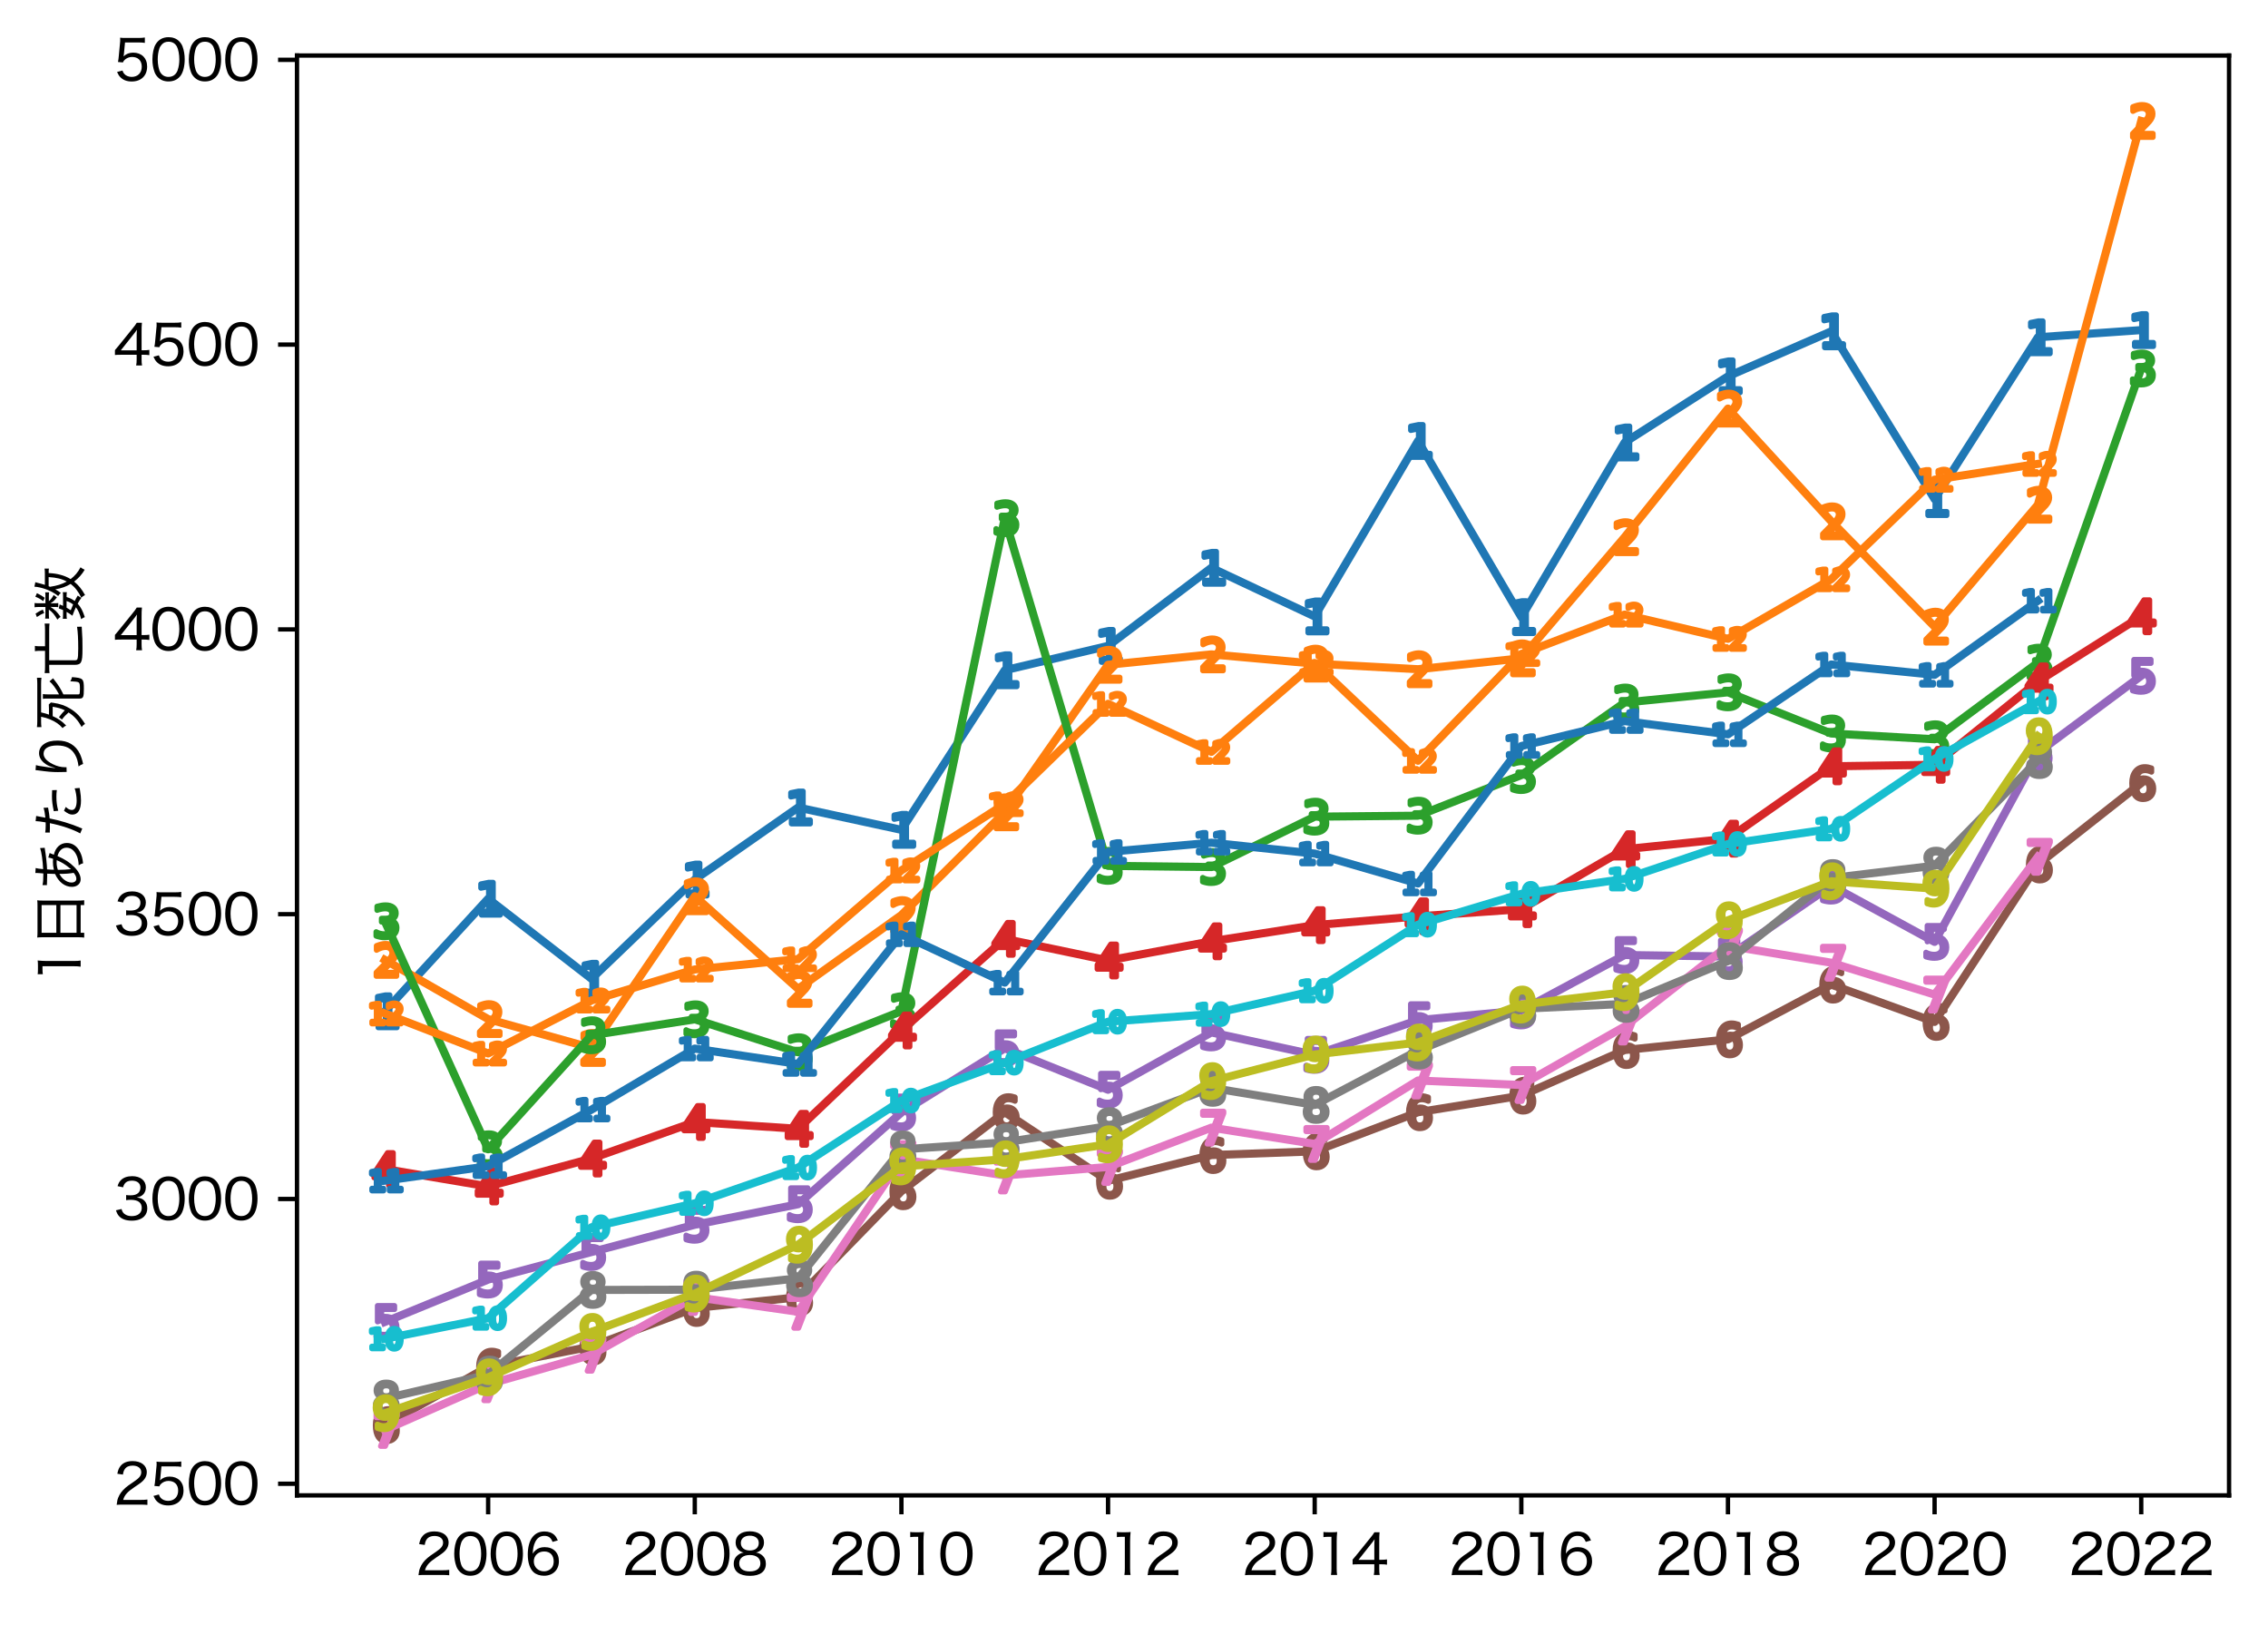 <?xml version="1.0" encoding="utf-8" standalone="no"?>
<!DOCTYPE svg PUBLIC "-//W3C//DTD SVG 1.1//EN"
  "http://www.w3.org/Graphics/SVG/1.1/DTD/svg11.dtd">
<svg xmlns:xlink="http://www.w3.org/1999/xlink" width="419.218pt" height="300.331pt" viewBox="0 0 419.218 300.331" xmlns="http://www.w3.org/2000/svg" version="1.1">
 <defs>
  <style type="text/css">*{stroke-linejoin: round; stroke-linecap: butt}</style>
 </defs>
 <g id="figure_1">
  <g id="patch_1">
   <path d="M 0 300.331 
L 419.218 300.331 
L 419.218 0 
L 0 0 
z
" style="fill: #ffffff"/>
  </g>
  <g id="axes_1">
   <g id="patch_2">
    <path d="M 54.898 276.372 
L 412.018 276.372 
L 412.018 10.26 
L 54.898 10.26 
z
" style="fill: #ffffff"/>
   </g>
   <g id="matplotlib.axis_1">
    <g id="xtick_1">
     <g id="line2d_1">
      <defs>
       <path id="mf05bca8150" d="M 0 0 
L 0 3.5 
" style="stroke: #000000; stroke-width: 0.8"/>
      </defs>
      <g>
       <use xlink:href="#mf05bca8150" x="90.228" y="276.372" style="stroke: #000000; stroke-width: 0.8"/>
      </g>
     </g>
     <g id="text_1">
      <!-- 2006 -->
      <g transform="translate(76.769 291.081) scale(0.1 -0.1)">
       <defs>
        <path id="HiraginoSans-W4-32" d="M 3078 0 
C 3424 0 3642 -6 3917 -32 
L 3917 589 
C 3693 557 3430 544 3091 544 
L 1114 544 
C 1280 1114 1606 1478 2451 2042 
C 3181 2528 3341 2656 3546 2912 
C 3738 3142 3846 3443 3846 3744 
C 3846 4525 3200 5030 2202 5030 
C 1613 5030 1158 4858 858 4518 
C 640 4269 531 4026 442 3565 
L 1088 3469 
C 1139 3782 1190 3936 1306 4102 
C 1491 4371 1792 4506 2208 4506 
C 2816 4506 3206 4211 3206 3744 
C 3206 3360 2995 3085 2387 2675 
C 1754 2246 1600 2138 1389 1952 
C 979 1594 710 1229 544 806 
C 448 563 429 461 365 -26 
C 576 -6 678 0 1107 0 
L 3078 0 
z
" transform="scale(0.016)"/>
        <path id="HiraginoSans-W4-30" d="M 2144 -90 
C 2758 -90 3232 141 3565 602 
C 3846 998 4019 1696 4019 2464 
C 4019 3002 3936 3501 3770 3949 
C 3693 4160 3558 4371 3379 4550 
C 3078 4858 2650 5024 2157 5024 
C 1498 5024 986 4742 666 4205 
C 435 3834 288 3142 288 2458 
C 288 1939 371 1434 538 986 
C 614 768 749 563 928 384 
C 1242 70 1651 -90 2144 -90 
z
M 2144 4499 
C 2592 4499 2918 4307 3123 3923 
C 3283 3629 3398 3014 3398 2470 
C 3398 2022 3341 1619 3213 1235 
C 3155 1043 3046 870 2912 730 
C 2726 538 2458 435 2150 435 
C 1734 435 1414 614 1197 973 
C 1024 1261 902 1875 902 2451 
C 902 2906 966 3328 1088 3699 
C 1139 3866 1235 4026 1370 4173 
C 1568 4397 1818 4499 2144 4499 
z
" transform="scale(0.016)"/>
        <path id="HiraginoSans-W4-36" d="M 3846 3994 
C 3706 4301 3616 4442 3462 4602 
C 3187 4877 2784 5024 2304 5024 
C 1683 5024 1222 4794 864 4307 
C 557 3891 371 3162 371 2355 
C 371 1446 614 704 1043 320 
C 1331 58 1773 -90 2253 -90 
C 3277 -90 3968 589 3968 1587 
C 3968 2586 3334 3213 2323 3213 
C 1894 3213 1568 3104 1274 2854 
C 1133 2739 1062 2656 941 2458 
C 979 3085 1043 3392 1210 3763 
C 1434 4262 1798 4518 2285 4518 
C 2765 4518 3040 4314 3238 3821 
L 3846 3994 
z
M 2266 2714 
C 2950 2714 3366 2285 3366 1574 
C 3366 1325 3309 1088 3206 922 
C 3008 614 2643 422 2234 422 
C 1568 422 1069 915 1069 1574 
C 1069 2234 1574 2714 2266 2714 
z
" transform="scale(0.016)"/>
       </defs>
       <use xlink:href="#HiraginoSans-W4-32"/>
       <use xlink:href="#HiraginoSans-W4-30" x="67.3"/>
       <use xlink:href="#HiraginoSans-W4-30" x="134.6"/>
       <use xlink:href="#HiraginoSans-W4-36" x="201.9"/>
      </g>
     </g>
    </g>
    <g id="xtick_2">
     <g id="line2d_2">
      <g>
       <use xlink:href="#mf05bca8150" x="128.423" y="276.372" style="stroke: #000000; stroke-width: 0.8"/>
      </g>
     </g>
     <g id="text_2">
      <!-- 2008 -->
      <g transform="translate(114.964 291.081) scale(0.1 -0.1)">
       <defs>
        <path id="HiraginoSans-W4-38" d="M 1446 2586 
C 1203 2547 1056 2490 851 2355 
C 480 2106 294 1754 294 1299 
C 294 397 966 -102 2163 -102 
C 3347 -102 4006 397 4006 1299 
C 4006 1728 3853 2061 3539 2304 
C 3322 2470 3136 2547 2867 2586 
C 3437 2714 3789 3162 3789 3757 
C 3789 4550 3162 5043 2150 5043 
C 1146 5043 512 4544 512 3750 
C 512 3162 877 2701 1446 2586 
z
M 2150 4538 
C 2784 4538 3187 4211 3187 3699 
C 3187 3155 2797 2829 2157 2829 
C 1510 2829 1114 3162 1114 3699 
C 1114 4211 1523 4538 2150 4538 
z
M 2157 2304 
C 2912 2304 3373 1939 3373 1344 
C 3373 749 2925 410 2144 410 
C 1376 410 928 749 928 1338 
C 928 1939 1389 2304 2157 2304 
z
" transform="scale(0.016)"/>
       </defs>
       <use xlink:href="#HiraginoSans-W4-32"/>
       <use xlink:href="#HiraginoSans-W4-30" x="67.3"/>
       <use xlink:href="#HiraginoSans-W4-30" x="134.6"/>
       <use xlink:href="#HiraginoSans-W4-38" x="201.9"/>
      </g>
     </g>
    </g>
    <g id="xtick_3">
     <g id="line2d_3">
      <g>
       <use xlink:href="#mf05bca8150" x="166.618" y="276.372" style="stroke: #000000; stroke-width: 0.8"/>
      </g>
     </g>
     <g id="text_3">
      <!-- 2010 -->
      <g transform="translate(153.158 291.081) scale(0.1 -0.1)">
       <defs>
        <path id="HiraginoSans-W4-31" d="M 1018 4371 
C 1222 4397 1389 4410 1606 4410 
L 1939 4410 
L 1939 755 
C 1939 454 1926 237 1888 0 
L 2598 0 
C 2560 250 2547 448 2547 755 
L 2547 3904 
C 2547 4256 2566 4582 2605 4966 
C 2387 4941 2278 4934 2035 4934 
L 1581 4934 
C 1325 4934 1197 4941 1018 4966 
L 1018 4371 
z
" transform="scale(0.016)"/>
       </defs>
       <use xlink:href="#HiraginoSans-W4-32"/>
       <use xlink:href="#HiraginoSans-W4-30" x="67.3"/>
       <use xlink:href="#HiraginoSans-W4-31" x="134.6"/>
       <use xlink:href="#HiraginoSans-W4-30" x="201.9"/>
      </g>
     </g>
    </g>
    <g id="xtick_4">
     <g id="line2d_4">
      <g>
       <use xlink:href="#mf05bca8150" x="204.812" y="276.372" style="stroke: #000000; stroke-width: 0.8"/>
      </g>
     </g>
     <g id="text_4">
      <!-- 2012 -->
      <g transform="translate(191.353 291.081) scale(0.1 -0.1)">
       <use xlink:href="#HiraginoSans-W4-32"/>
       <use xlink:href="#HiraginoSans-W4-30" x="67.3"/>
       <use xlink:href="#HiraginoSans-W4-31" x="134.6"/>
       <use xlink:href="#HiraginoSans-W4-32" x="201.9"/>
      </g>
     </g>
    </g>
    <g id="xtick_5">
     <g id="line2d_5">
      <g>
       <use xlink:href="#mf05bca8150" x="243.007" y="276.372" style="stroke: #000000; stroke-width: 0.8"/>
      </g>
     </g>
     <g id="text_5">
      <!-- 2014 -->
      <g transform="translate(229.538 291.081) scale(0.1 -0.1)">
       <defs>
        <path id="HiraginoSans-W4-34" d="M 179 1210 
C 403 1229 589 1235 954 1235 
L 2688 1235 
L 2688 710 
C 2688 410 2675 218 2630 0 
L 3309 0 
C 3270 230 3258 390 3258 704 
L 3258 1235 
L 3494 1235 
C 3763 1235 3910 1222 4154 1190 
L 4154 1798 
C 3917 1766 3750 1754 3494 1754 
L 3258 1754 
L 3258 3853 
C 3258 4358 3264 4544 3296 4934 
L 2701 4934 
C 2560 4704 2445 4550 2214 4269 
L 621 2298 
C 467 2099 326 1939 179 1773 
L 179 1210 
z
M 2688 1747 
L 858 1747 
L 2259 3514 
C 2464 3763 2592 3936 2720 4128 
C 2694 3814 2688 3622 2688 3283 
L 2688 1747 
z
" transform="scale(0.016)"/>
       </defs>
       <use xlink:href="#HiraginoSans-W4-32"/>
       <use xlink:href="#HiraginoSans-W4-30" x="67.3"/>
       <use xlink:href="#HiraginoSans-W4-31" x="134.6"/>
       <use xlink:href="#HiraginoSans-W4-34" x="201.9"/>
      </g>
     </g>
    </g>
    <g id="xtick_6">
     <g id="line2d_6">
      <g>
       <use xlink:href="#mf05bca8150" x="281.202" y="276.372" style="stroke: #000000; stroke-width: 0.8"/>
      </g>
     </g>
     <g id="text_6">
      <!-- 2016 -->
      <g transform="translate(267.742 291.081) scale(0.1 -0.1)">
       <use xlink:href="#HiraginoSans-W4-32"/>
       <use xlink:href="#HiraginoSans-W4-30" x="67.3"/>
       <use xlink:href="#HiraginoSans-W4-31" x="134.6"/>
       <use xlink:href="#HiraginoSans-W4-36" x="201.9"/>
      </g>
     </g>
    </g>
    <g id="xtick_7">
     <g id="line2d_7">
      <g>
       <use xlink:href="#mf05bca8150" x="319.396" y="276.372" style="stroke: #000000; stroke-width: 0.8"/>
      </g>
     </g>
     <g id="text_7">
      <!-- 2018 -->
      <g transform="translate(305.937 291.081) scale(0.1 -0.1)">
       <use xlink:href="#HiraginoSans-W4-32"/>
       <use xlink:href="#HiraginoSans-W4-30" x="67.3"/>
       <use xlink:href="#HiraginoSans-W4-31" x="134.6"/>
       <use xlink:href="#HiraginoSans-W4-38" x="201.9"/>
      </g>
     </g>
    </g>
    <g id="xtick_8">
     <g id="line2d_8">
      <g>
       <use xlink:href="#mf05bca8150" x="357.591" y="276.372" style="stroke: #000000; stroke-width: 0.8"/>
      </g>
     </g>
     <g id="text_8">
      <!-- 2020 -->
      <g transform="translate(344.132 291.081) scale(0.1 -0.1)">
       <use xlink:href="#HiraginoSans-W4-32"/>
       <use xlink:href="#HiraginoSans-W4-30" x="67.3"/>
       <use xlink:href="#HiraginoSans-W4-32" x="134.6"/>
       <use xlink:href="#HiraginoSans-W4-30" x="201.9"/>
      </g>
     </g>
    </g>
    <g id="xtick_9">
     <g id="line2d_9">
      <g>
       <use xlink:href="#mf05bca8150" x="395.786" y="276.372" style="stroke: #000000; stroke-width: 0.8"/>
      </g>
     </g>
     <g id="text_9">
      <!-- 2022 -->
      <g transform="translate(382.326 291.081) scale(0.1 -0.1)">
       <use xlink:href="#HiraginoSans-W4-32"/>
       <use xlink:href="#HiraginoSans-W4-30" x="67.3"/>
       <use xlink:href="#HiraginoSans-W4-32" x="134.6"/>
       <use xlink:href="#HiraginoSans-W4-32" x="201.9"/>
      </g>
     </g>
    </g>
   </g>
   <g id="matplotlib.axis_2">
    <g id="ytick_1">
     <g id="line2d_10">
      <defs>
       <path id="m42b7f5736b" d="M 0 0 
L -3.5 0 
" style="stroke: #000000; stroke-width: 0.8"/>
      </defs>
      <g>
       <use xlink:href="#m42b7f5736b" x="54.898" y="274.226" style="stroke: #000000; stroke-width: 0.8"/>
      </g>
     </g>
     <g id="text_10">
      <!-- 2500 -->
      <g transform="translate(20.98 278.08) scale(0.1 -0.1)">
       <defs>
        <path id="HiraginoSans-W4-35" d="M 1331 4416 
L 2835 4416 
C 3155 4416 3366 4403 3622 4365 
L 3622 4986 
C 3360 4947 3206 4934 2829 4934 
L 1446 4934 
C 1082 4934 954 4941 762 4966 
C 774 4768 774 4762 774 4742 
C 774 4563 774 4518 749 4307 
L 608 2822 
C 589 2566 570 2445 518 2157 
L 1088 2106 
C 1146 2240 1178 2291 1261 2374 
C 1485 2605 1811 2739 2131 2739 
C 2842 2739 3264 2317 3264 1613 
C 3264 902 2803 435 2106 435 
C 1747 435 1440 563 1235 794 
C 1146 902 1101 986 1037 1171 
L 410 1005 
C 557 685 646 544 813 378 
C 1133 64 1562 -96 2099 -96 
C 3194 -96 3885 576 3885 1638 
C 3885 2605 3245 3238 2272 3238 
C 1830 3238 1472 3098 1158 2803 
C 1197 2982 1197 2982 1203 3091 
L 1331 4416 
z
" transform="scale(0.016)"/>
       </defs>
       <use xlink:href="#HiraginoSans-W4-32"/>
       <use xlink:href="#HiraginoSans-W4-35" x="67.3"/>
       <use xlink:href="#HiraginoSans-W4-30" x="134.6"/>
       <use xlink:href="#HiraginoSans-W4-30" x="201.9"/>
      </g>
     </g>
    </g>
    <g id="ytick_2">
     <g id="line2d_11">
      <g>
       <use xlink:href="#m42b7f5736b" x="54.898" y="221.591" style="stroke: #000000; stroke-width: 0.8"/>
      </g>
     </g>
     <g id="text_11">
      <!-- 3000 -->
      <g transform="translate(20.98 225.446) scale(0.1 -0.1)">
       <defs>
        <path id="HiraginoSans-W4-33" d="M 282 1101 
C 397 768 474 621 621 448 
C 934 90 1434 -96 2112 -96 
C 2720 -96 3213 70 3533 384 
C 3770 614 3904 954 3904 1306 
C 3904 1677 3802 1958 3597 2182 
C 3379 2419 3130 2528 2688 2586 
C 2995 2650 3130 2701 3290 2816 
C 3578 3021 3738 3366 3738 3757 
C 3738 4538 3117 5043 2157 5043 
C 1594 5043 1146 4883 845 4576 
C 666 4390 582 4237 467 3891 
L 1107 3757 
C 1171 3981 1216 4083 1306 4192 
C 1478 4416 1741 4525 2125 4525 
C 2746 4525 3110 4224 3110 3725 
C 3110 3482 3021 3264 2867 3110 
C 2669 2918 2374 2829 1965 2829 
C 1779 2829 1613 2842 1459 2861 
L 1459 2272 
C 1651 2298 1811 2310 2003 2310 
C 2829 2310 3264 1990 3264 1376 
C 3264 794 2816 429 2106 429 
C 1779 429 1510 506 1293 666 
C 1107 800 1024 928 928 1248 
L 282 1101 
z
" transform="scale(0.016)"/>
       </defs>
       <use xlink:href="#HiraginoSans-W4-33"/>
       <use xlink:href="#HiraginoSans-W4-30" x="67.3"/>
       <use xlink:href="#HiraginoSans-W4-30" x="134.6"/>
       <use xlink:href="#HiraginoSans-W4-30" x="201.9"/>
      </g>
     </g>
    </g>
    <g id="ytick_3">
     <g id="line2d_12">
      <g>
       <use xlink:href="#m42b7f5736b" x="54.898" y="168.957" style="stroke: #000000; stroke-width: 0.8"/>
      </g>
     </g>
     <g id="text_12">
      <!-- 3500 -->
      <g transform="translate(20.98 172.812) scale(0.1 -0.1)">
       <use xlink:href="#HiraginoSans-W4-33"/>
       <use xlink:href="#HiraginoSans-W4-35" x="67.3"/>
       <use xlink:href="#HiraginoSans-W4-30" x="134.6"/>
       <use xlink:href="#HiraginoSans-W4-30" x="201.9"/>
      </g>
     </g>
    </g>
    <g id="ytick_4">
     <g id="line2d_13">
      <g>
       <use xlink:href="#m42b7f5736b" x="54.898" y="116.323" style="stroke: #000000; stroke-width: 0.8"/>
      </g>
     </g>
     <g id="text_13">
      <!-- 4000 -->
      <g transform="translate(20.959 120.178) scale(0.1 -0.1)">
       <use xlink:href="#HiraginoSans-W4-34"/>
       <use xlink:href="#HiraginoSans-W4-30" x="67.5"/>
       <use xlink:href="#HiraginoSans-W4-30" x="134.8"/>
       <use xlink:href="#HiraginoSans-W4-30" x="202.1"/>
      </g>
     </g>
    </g>
    <g id="ytick_5">
     <g id="line2d_14">
      <g>
       <use xlink:href="#m42b7f5736b" x="54.898" y="63.689" style="stroke: #000000; stroke-width: 0.8"/>
      </g>
     </g>
     <g id="text_14">
      <!-- 4500 -->
      <g transform="translate(20.959 67.544) scale(0.1 -0.1)">
       <use xlink:href="#HiraginoSans-W4-34"/>
       <use xlink:href="#HiraginoSans-W4-35" x="67.5"/>
       <use xlink:href="#HiraginoSans-W4-30" x="134.8"/>
       <use xlink:href="#HiraginoSans-W4-30" x="202.1"/>
      </g>
     </g>
    </g>
    <g id="ytick_6">
     <g id="line2d_15">
      <g>
       <use xlink:href="#m42b7f5736b" x="54.898" y="11.055" style="stroke: #000000; stroke-width: 0.8"/>
      </g>
     </g>
     <g id="text_15">
      <!-- 5000 -->
      <g transform="translate(20.98 14.909) scale(0.1 -0.1)">
       <use xlink:href="#HiraginoSans-W4-35"/>
       <use xlink:href="#HiraginoSans-W4-30" x="67.3"/>
       <use xlink:href="#HiraginoSans-W4-30" x="134.6"/>
       <use xlink:href="#HiraginoSans-W4-30" x="201.9"/>
      </g>
     </g>
    </g>
    <g id="text_16">
     <!-- 1日あたり死亡数 -->
     <g transform="translate(14.909 181.681) rotate(-90) scale(0.1 -0.1)">
      <defs>
       <path id="HiraginoSans-W4-65e5" d="M 1082 301 
C 1082 13 1069 -211 1043 -410 
L 1600 -410 
L 1600 0 
L 4800 0 
L 4800 -410 
L 5357 -410 
C 5331 -198 5318 -13 5318 307 
L 5318 4410 
C 5318 4653 5325 4826 5350 5018 
C 5165 4992 4979 4986 4678 4986 
L 1747 4986 
C 1453 4986 1254 4992 1050 5018 
C 1069 4826 1082 4621 1082 4371 
L 1082 301 
z
M 1600 4512 
L 4800 4512 
L 4800 2810 
L 1600 2810 
L 1600 4512 
z
M 1600 2336 
L 4800 2336 
L 4800 474 
L 1600 474 
L 1600 2336 
z
" transform="scale(0.016)"/>
       <path id="HiraginoSans-W4-3042" d="M 851 3891 
C 902 3898 941 3898 966 3898 
C 979 3898 1024 3898 1082 3891 
C 1600 3872 1894 3866 1965 3866 
L 2176 3866 
C 2150 3418 2150 3418 2144 2957 
C 1210 2547 653 1824 653 1011 
C 653 422 1011 0 1517 0 
C 1978 0 2458 250 2963 755 
C 3482 1267 3840 1830 4211 2675 
C 4838 2502 5178 2138 5178 1626 
C 5178 1082 4781 634 4090 390 
C 3782 288 3520 243 3136 230 
C 3277 19 3315 -70 3379 -282 
C 3949 -218 4314 -115 4691 77 
C 5370 422 5722 941 5722 1594 
C 5722 2336 5216 2899 4365 3098 
C 4486 3398 4550 3558 4563 3584 
L 4038 3738 
C 4013 3565 3968 3386 3891 3187 
C 3731 3200 3654 3206 3533 3206 
C 3213 3206 2963 3174 2630 3091 
C 2630 3341 2637 3392 2669 3878 
C 3264 3898 4211 4000 4934 4122 
C 5050 4141 5075 4147 5165 4154 
L 5133 4685 
C 4646 4518 3731 4384 2701 4333 
C 2746 4813 2771 5024 2829 5197 
L 2246 5235 
C 2253 5184 2259 5152 2259 5133 
C 2259 5075 2246 4845 2240 4768 
C 2214 4454 2214 4454 2202 4314 
C 2093 4314 2067 4314 2048 4314 
C 1478 4314 1133 4339 858 4410 
L 851 3891 
z
M 2150 2458 
C 2150 1741 2189 1267 2272 806 
C 2010 589 1805 499 1587 499 
C 1325 499 1152 717 1152 1050 
C 1152 1357 1280 1670 1517 1952 
C 1683 2150 1850 2285 2150 2458 
z
M 2694 1126 
C 2694 1146 2694 1152 2694 1165 
C 2694 1190 2688 1248 2682 1312 
C 2637 1766 2630 1850 2618 2630 
C 2880 2726 3181 2778 3462 2778 
C 3590 2778 3622 2778 3738 2765 
C 3482 2170 3258 1805 2861 1325 
C 2752 1190 2752 1190 2707 1126 
L 2694 1126 
z
" transform="scale(0.016)"/>
       <path id="HiraginoSans-W4-305f" d="M 672 3565 
C 768 3565 768 3565 787 3565 
C 800 3565 813 3565 832 3565 
C 1005 3558 1178 3552 1229 3552 
C 1440 3552 1677 3558 1760 3558 
C 1510 2259 1043 877 576 51 
L 1139 -186 
C 1485 640 1664 1133 1869 1818 
C 2048 2406 2214 3104 2304 3584 
C 2637 3610 3059 3667 3373 3731 
C 3507 3757 3507 3757 3558 3763 
L 3533 4288 
C 3219 4186 2880 4128 2394 4077 
C 2426 4243 2438 4314 2477 4531 
C 2554 4986 2554 4986 2592 5139 
L 1990 5203 
L 1990 5120 
C 1990 4922 1939 4550 1850 4045 
C 1677 4038 1600 4038 1498 4038 
C 1146 4038 890 4058 678 4096 
L 672 3565 
z
M 5574 3296 
C 5107 3315 5018 3315 4896 3315 
C 4307 3315 3910 3264 3142 3104 
L 3194 2592 
C 3795 2746 4224 2803 4813 2803 
C 5094 2803 5274 2790 5581 2752 
L 5574 3296 
z
M 3194 1926 
C 2854 1472 2752 1248 2752 954 
C 2752 301 3315 -38 4384 -38 
C 4736 -38 5062 -6 5536 70 
C 5754 109 5754 109 5830 122 
L 5779 691 
C 5414 557 4832 461 4358 461 
C 3667 461 3283 659 3283 1011 
C 3283 1114 3315 1248 3366 1357 
C 3411 1453 3450 1504 3635 1722 
L 3194 1926 
z
" transform="scale(0.016)"/>
       <path id="HiraginoSans-W4-308a" d="M 1875 2963 
C 1894 3187 1907 3328 1965 3731 
C 2125 4851 2144 4941 2221 5165 
L 1632 5210 
C 1632 5133 1632 5101 1619 5005 
C 1453 3827 1408 3283 1408 2637 
C 1408 2560 1421 1875 1421 1811 
C 1427 1747 1427 1709 1427 1690 
C 1427 1677 1427 1651 1421 1619 
L 1971 1632 
C 1971 1715 1971 1754 1971 1786 
C 1971 2266 2086 2746 2323 3213 
C 2675 3923 3085 4282 3539 4282 
C 4141 4282 4486 3712 4486 2714 
C 4486 1702 4141 1050 3392 634 
C 3008 422 2675 326 2061 243 
C 2208 51 2253 -26 2349 -282 
C 2816 -186 3206 -58 3520 90 
C 4518 570 5050 1459 5050 2637 
C 5050 3347 4928 3827 4646 4237 
C 4384 4614 4026 4806 3590 4806 
C 3104 4806 2682 4544 2330 4032 
C 2150 3763 2029 3482 1946 3136 
C 1914 3008 1914 3008 1901 2963 
L 1875 2963 
z
" transform="scale(0.016)"/>
       <path id="HiraginoSans-W4-6b7b" d="M 1229 2163 
C 1555 1920 1754 1734 2048 1395 
C 1626 742 1133 301 371 -109 
C 518 -218 602 -307 723 -506 
C 1504 -38 2061 499 2477 1190 
C 2848 1792 3053 2394 3162 3168 
C 3168 3213 3174 3251 3174 3277 
C 3194 3379 3194 3379 3200 3437 
L 2970 3680 
C 2842 3667 2720 3661 2477 3661 
L 1798 3661 
C 1907 3962 1965 4173 2054 4570 
L 5350 4570 
C 5606 4570 5850 4557 6054 4531 
L 6054 5050 
C 5850 5024 5606 5011 5350 5011 
L 1056 5011 
C 781 5011 570 5024 352 5050 
L 352 4531 
C 563 4557 781 4570 1005 4570 
L 1555 4570 
C 1459 4109 1382 3859 1235 3507 
C 979 2899 678 2464 243 2086 
C 378 1952 435 1869 538 1677 
C 1043 2163 1325 2566 1626 3232 
L 2707 3232 
C 2605 2605 2509 2278 2298 1830 
C 2048 2074 1811 2278 1504 2509 
L 1229 2163 
z
M 4134 1997 
C 4787 2310 5242 2592 5760 3008 
C 5901 3117 5901 3117 5997 3187 
L 5638 3603 
C 5370 3258 4800 2842 4134 2496 
L 4134 3738 
C 4134 3981 4147 4173 4173 4365 
L 3622 4365 
C 3648 4192 3654 4045 3654 3782 
L 3654 134 
C 3654 -301 3808 -371 4787 -371 
C 5952 -371 6029 -294 6131 998 
C 5971 1030 5818 1088 5651 1197 
C 5626 589 5594 365 5523 243 
C 5446 115 5299 83 4781 83 
C 4448 83 4250 102 4186 141 
C 4147 160 4134 192 4134 275 
L 4134 1997 
z
" transform="scale(0.016)"/>
       <path id="HiraginoSans-W4-4ea1" d="M 2918 4115 
L 1082 4115 
C 755 4115 550 4128 346 4160 
L 346 3597 
C 525 3622 762 3635 1082 3635 
L 1299 3635 
L 1299 666 
C 1299 275 1402 51 1632 -51 
C 1901 -179 2246 -211 3238 -211 
C 4243 -211 4243 -211 5702 -122 
L 5696 416 
C 5030 320 4307 282 3181 282 
C 2458 282 2138 307 1971 371 
C 1862 416 1824 499 1824 691 
L 1824 3635 
L 5331 3635 
C 5664 3635 5888 3622 6067 3597 
L 6067 4160 
C 5856 4128 5632 4115 5318 4115 
L 3443 4115 
L 3443 4730 
C 3443 4966 3456 5139 3488 5286 
L 2874 5286 
C 2906 5101 2918 4928 2918 4723 
L 2918 4115 
z
" transform="scale(0.016)"/>
       <path id="HiraginoSans-W4-6570" d="M 6170 4173 
C 6003 4141 5862 4134 5568 4134 
L 4288 4134 
C 4365 4384 4435 4627 4512 4947 
C 4557 5126 4563 5152 4595 5235 
L 4077 5344 
C 4070 5158 4032 4934 3974 4672 
C 3782 3853 3437 3130 2995 2598 
C 3142 2509 3226 2438 3354 2291 
C 3526 2515 3610 2643 3770 2931 
C 3904 2176 4070 1702 4397 1158 
C 4013 653 3526 275 2803 -77 
C 2944 -218 3021 -326 3110 -506 
C 3776 -141 4256 250 4666 755 
C 5069 230 5485 -141 6035 -467 
C 6138 -237 6202 -128 6317 13 
C 5747 314 5338 653 4954 1158 
C 5171 1523 5325 1875 5440 2304 
C 5562 2739 5613 3078 5651 3699 
C 5920 3699 6035 3693 6170 3667 
L 6170 4173 
z
M 5184 3699 
C 5133 2797 4992 2214 4672 1600 
C 4358 2170 4192 2707 4064 3539 
C 4096 3610 4102 3629 4128 3699 
L 5184 3699 
z
M 3046 339 
C 2752 512 2656 570 2419 685 
C 2643 992 2746 1190 2880 1626 
L 2963 1626 
C 3187 1626 3309 1619 3443 1594 
L 3443 2067 
C 3328 2042 3206 2035 2989 2035 
L 1862 2035 
C 1926 2176 1958 2234 2029 2426 
L 1562 2528 
C 1485 2285 1453 2202 1382 2035 
L 832 2035 
C 608 2035 493 2042 365 2067 
L 365 1594 
C 499 1619 614 1626 832 1626 
L 1165 1626 
C 1005 1344 941 1248 723 954 
C 1203 774 1402 691 1702 550 
C 1376 294 902 83 326 -58 
C 429 -205 493 -314 563 -480 
C 1325 -224 1715 -19 2112 346 
C 2432 173 2502 122 2778 -77 
L 3046 339 
z
M 2419 1626 
C 2310 1306 2214 1120 2022 870 
C 1818 960 1709 1005 1357 1146 
C 1504 1370 1549 1440 1651 1626 
L 2419 1626 
z
M 2163 4070 
L 2163 4902 
C 2163 5075 2170 5203 2189 5325 
L 1696 5325 
C 1722 5184 1728 5075 1728 4896 
L 1728 4070 
L 915 4070 
C 666 4070 531 4077 390 4102 
L 390 3642 
C 518 3667 678 3674 902 3674 
L 1434 3674 
C 1133 3258 864 3034 269 2688 
C 410 2566 486 2477 589 2317 
C 1184 2739 1408 2963 1747 3494 
C 1734 3366 1728 3258 1728 3162 
L 1728 2835 
C 1728 2752 1722 2662 1702 2586 
L 2182 2586 
C 2170 2662 2163 2758 2163 2848 
L 2163 3168 
C 2163 3258 2157 3347 2138 3494 
C 2355 3162 2490 3014 2848 2739 
C 2989 2970 3002 2982 3130 3110 
C 2816 3277 2566 3469 2406 3674 
L 2989 3674 
C 3200 3674 3309 3667 3418 3648 
L 3418 4096 
C 3322 4077 3200 4070 2995 4070 
L 2163 4070 
z
M 570 5056 
C 774 4768 896 4550 1024 4211 
L 1427 4371 
C 1286 4704 1190 4883 960 5210 
L 570 5056 
z
M 2918 5235 
C 2784 4883 2643 4634 2406 4333 
L 2790 4147 
C 3008 4442 3104 4608 3328 5050 
L 2918 5235 
z
" transform="scale(0.016)"/>
      </defs>
      <use xlink:href="#HiraginoSans-W4-31"/>
      <use xlink:href="#HiraginoSans-W4-65e5" x="67.3"/>
      <use xlink:href="#HiraginoSans-W4-3042" x="167.3"/>
      <use xlink:href="#HiraginoSans-W4-305f" x="267.3"/>
      <use xlink:href="#HiraginoSans-W4-308a" x="367.3"/>
      <use xlink:href="#HiraginoSans-W4-6b7b" x="467.3"/>
      <use xlink:href="#HiraginoSans-W4-4ea1" x="567.3"/>
      <use xlink:href="#HiraginoSans-W4-6570" x="667.3"/>
     </g>
    </g>
   </g>
   <g id="line2d_16">
    <path d="M 71.131 186.904 
L 90.228 166.098 
L 109.326 180.893 
L 128.423 162.56 
L 147.52 149.238 
L 166.618 153.367 
L 185.715 123.875 
L 204.812 119.376 
L 223.91 104.94 
L 243.007 113.929 
L 262.104 81.496 
L 281.202 114.055 
L 300.299 81.775 
L 319.396 69.553 
L 338.494 61.234 
L 357.591 92.244 
L 376.688 62.334 
L 395.786 61.006 
" clip-path="url(#p0f1748c06f)" style="fill: none; stroke: #1f77b4; stroke-width: 1.5; stroke-linecap: square"/>
    <defs>
     <path id="m1d707419a7" d="M -1.217 2.317 
L 0.109 2.317 
L 0.109 -2.261 
L -1.334 -1.971 
L -1.334 -2.711 
L 0.101 -3 
L 0.912 -3 
L 0.912 2.317 
L 2.238 2.317 
L 2.238 3 
L -1.217 3 
L -1.217 2.317 
z
" style="stroke: #1f77b4"/>
    </defs>
    <g clip-path="url(#p0f1748c06f)">
     <use xlink:href="#m1d707419a7" x="71.131" y="186.904" style="fill: #1f77b4; stroke: #1f77b4"/>
     <use xlink:href="#m1d707419a7" x="90.228" y="166.098" style="fill: #1f77b4; stroke: #1f77b4"/>
     <use xlink:href="#m1d707419a7" x="109.326" y="180.893" style="fill: #1f77b4; stroke: #1f77b4"/>
     <use xlink:href="#m1d707419a7" x="128.423" y="162.56" style="fill: #1f77b4; stroke: #1f77b4"/>
     <use xlink:href="#m1d707419a7" x="147.52" y="149.238" style="fill: #1f77b4; stroke: #1f77b4"/>
     <use xlink:href="#m1d707419a7" x="166.618" y="153.367" style="fill: #1f77b4; stroke: #1f77b4"/>
     <use xlink:href="#m1d707419a7" x="185.715" y="123.875" style="fill: #1f77b4; stroke: #1f77b4"/>
     <use xlink:href="#m1d707419a7" x="204.812" y="119.376" style="fill: #1f77b4; stroke: #1f77b4"/>
     <use xlink:href="#m1d707419a7" x="223.91" y="104.94" style="fill: #1f77b4; stroke: #1f77b4"/>
     <use xlink:href="#m1d707419a7" x="243.007" y="113.929" style="fill: #1f77b4; stroke: #1f77b4"/>
     <use xlink:href="#m1d707419a7" x="262.104" y="81.496" style="fill: #1f77b4; stroke: #1f77b4"/>
     <use xlink:href="#m1d707419a7" x="281.202" y="114.055" style="fill: #1f77b4; stroke: #1f77b4"/>
     <use xlink:href="#m1d707419a7" x="300.299" y="81.775" style="fill: #1f77b4; stroke: #1f77b4"/>
     <use xlink:href="#m1d707419a7" x="319.396" y="69.553" style="fill: #1f77b4; stroke: #1f77b4"/>
     <use xlink:href="#m1d707419a7" x="338.494" y="61.234" style="fill: #1f77b4; stroke: #1f77b4"/>
     <use xlink:href="#m1d707419a7" x="357.591" y="92.244" style="fill: #1f77b4; stroke: #1f77b4"/>
     <use xlink:href="#m1d707419a7" x="376.688" y="62.334" style="fill: #1f77b4; stroke: #1f77b4"/>
     <use xlink:href="#m1d707419a7" x="395.786" y="61.006" style="fill: #1f77b4; stroke: #1f77b4"/>
    </g>
   </g>
   <g id="line2d_17">
    <path d="M 71.131 177.401 
L 90.228 188.349 
L 109.326 193.673 
L 128.423 165.643 
L 147.52 182.751 
L 166.618 169.119 
L 185.715 150.129 
L 204.812 122.861 
L 223.91 120.94 
L 243.007 122.65 
L 262.104 123.684 
L 281.202 121.67 
L 300.299 99.277 
L 319.396 75.513 
L 338.494 96.352 
L 357.591 115.818 
L 376.688 93.281 
L 395.786 22.356 
" clip-path="url(#p0f1748c06f)" style="fill: none; stroke: #ff7f0e; stroke-width: 1.5; stroke-linecap: square"/>
    <defs>
     <path id="m26b40d4b34" d="M -0.616 2.329 
L 2.167 2.329 
L 2.167 3 
L -1.575 3 
L -1.575 2.329 
Q -1.121 1.859 -0.338 1.069 
Q 0.447 0.277 0.647 0.047 
Q 1.03 -0.383 1.182 -0.681 
Q 1.335 -0.979 1.335 -1.267 
Q 1.335 -1.737 1.005 -2.032 
Q 0.675 -2.329 0.146 -2.329 
Q -0.229 -2.329 -0.646 -2.199 
Q -1.062 -2.069 -1.535 -1.804 
L -1.535 -2.61 
Q -1.054 -2.803 -0.636 -2.901 
Q -0.217 -3 0.131 -3 
Q 1.047 -3 1.591 -2.541 
Q 2.135 -2.084 2.135 -1.319 
Q 2.135 -0.955 1.999 -0.629 
Q 1.864 -0.304 1.504 0.138 
Q 1.405 0.253 0.876 0.8 
Q 0.348 1.347 -0.616 2.329 
z
" style="stroke: #ff7f0e"/>
    </defs>
    <g clip-path="url(#p0f1748c06f)">
     <use xlink:href="#m26b40d4b34" x="71.131" y="177.401" style="fill: #ff7f0e; stroke: #ff7f0e"/>
     <use xlink:href="#m26b40d4b34" x="90.228" y="188.349" style="fill: #ff7f0e; stroke: #ff7f0e"/>
     <use xlink:href="#m26b40d4b34" x="109.326" y="193.673" style="fill: #ff7f0e; stroke: #ff7f0e"/>
     <use xlink:href="#m26b40d4b34" x="128.423" y="165.643" style="fill: #ff7f0e; stroke: #ff7f0e"/>
     <use xlink:href="#m26b40d4b34" x="147.52" y="182.751" style="fill: #ff7f0e; stroke: #ff7f0e"/>
     <use xlink:href="#m26b40d4b34" x="166.618" y="169.119" style="fill: #ff7f0e; stroke: #ff7f0e"/>
     <use xlink:href="#m26b40d4b34" x="185.715" y="150.129" style="fill: #ff7f0e; stroke: #ff7f0e"/>
     <use xlink:href="#m26b40d4b34" x="204.812" y="122.861" style="fill: #ff7f0e; stroke: #ff7f0e"/>
     <use xlink:href="#m26b40d4b34" x="223.91" y="120.94" style="fill: #ff7f0e; stroke: #ff7f0e"/>
     <use xlink:href="#m26b40d4b34" x="243.007" y="122.65" style="fill: #ff7f0e; stroke: #ff7f0e"/>
     <use xlink:href="#m26b40d4b34" x="262.104" y="123.684" style="fill: #ff7f0e; stroke: #ff7f0e"/>
     <use xlink:href="#m26b40d4b34" x="281.202" y="121.67" style="fill: #ff7f0e; stroke: #ff7f0e"/>
     <use xlink:href="#m26b40d4b34" x="300.299" y="99.277" style="fill: #ff7f0e; stroke: #ff7f0e"/>
     <use xlink:href="#m26b40d4b34" x="319.396" y="75.513" style="fill: #ff7f0e; stroke: #ff7f0e"/>
     <use xlink:href="#m26b40d4b34" x="338.494" y="96.352" style="fill: #ff7f0e; stroke: #ff7f0e"/>
     <use xlink:href="#m26b40d4b34" x="357.591" y="115.818" style="fill: #ff7f0e; stroke: #ff7f0e"/>
     <use xlink:href="#m26b40d4b34" x="376.688" y="93.281" style="fill: #ff7f0e; stroke: #ff7f0e"/>
     <use xlink:href="#m26b40d4b34" x="395.786" y="22.356" style="fill: #ff7f0e; stroke: #ff7f0e"/>
    </g>
   </g>
   <g id="line2d_18">
    <path d="M 71.131 170.271 
L 90.228 212.406 
L 109.326 191.332 
L 128.423 188.388 
L 147.52 194.476 
L 166.618 186.887 
L 185.715 95.772 
L 204.812 160.026 
L 223.91 160.247 
L 243.007 150.933 
L 262.104 150.756 
L 281.202 143.245 
L 300.299 129.842 
L 319.396 127.953 
L 338.494 135.56 
L 357.591 136.63 
L 376.688 122.473 
L 395.786 68.107 
" clip-path="url(#p0f1748c06f)" style="fill: none; stroke: #2ca02c; stroke-width: 1.5; stroke-linecap: square"/>
    <defs>
     <path id="mceaadd294f" d="M 1.013 -0.231 
Q 1.575 -0.111 1.889 0.27 
Q 2.206 0.649 2.206 1.207 
Q 2.206 2.062 1.617 2.532 
Q 1.028 3 -0.056 3 
Q -0.42 3 -0.805 2.928 
Q -1.19 2.856 -1.601 2.712 
L -1.601 1.958 
Q -1.276 2.147 -0.889 2.244 
Q -0.501 2.341 -0.079 2.341 
Q 0.656 2.341 1.042 2.051 
Q 1.427 1.761 1.427 1.207 
Q 1.427 0.695 1.069 0.407 
Q 0.711 0.118 0.073 0.118 
L -0.602 0.118 
L -0.602 -0.525 
L 0.103 -0.525 
Q 0.68 -0.525 0.986 -0.755 
Q 1.292 -0.986 1.292 -1.42 
Q 1.292 -1.865 0.976 -2.103 
Q 0.661 -2.342 0.073 -2.342 
Q -0.25 -2.342 -0.618 -2.271 
Q -0.986 -2.202 -1.427 -2.056 
L -1.427 -2.752 
Q -0.981 -2.876 -0.592 -2.938 
Q -0.203 -3 0.142 -3 
Q 1.033 -3 1.551 -2.595 
Q 2.07 -2.191 2.07 -1.502 
Q 2.07 -1.021 1.795 -0.69 
Q 1.52 -0.359 1.013 -0.231 
z
" style="stroke: #2ca02c"/>
    </defs>
    <g clip-path="url(#p0f1748c06f)">
     <use xlink:href="#mceaadd294f" x="71.131" y="170.271" style="fill: #2ca02c; stroke: #2ca02c"/>
     <use xlink:href="#mceaadd294f" x="90.228" y="212.406" style="fill: #2ca02c; stroke: #2ca02c"/>
     <use xlink:href="#mceaadd294f" x="109.326" y="191.332" style="fill: #2ca02c; stroke: #2ca02c"/>
     <use xlink:href="#mceaadd294f" x="128.423" y="188.388" style="fill: #2ca02c; stroke: #2ca02c"/>
     <use xlink:href="#mceaadd294f" x="147.52" y="194.476" style="fill: #2ca02c; stroke: #2ca02c"/>
     <use xlink:href="#mceaadd294f" x="166.618" y="186.887" style="fill: #2ca02c; stroke: #2ca02c"/>
     <use xlink:href="#mceaadd294f" x="185.715" y="95.772" style="fill: #2ca02c; stroke: #2ca02c"/>
     <use xlink:href="#mceaadd294f" x="204.812" y="160.026" style="fill: #2ca02c; stroke: #2ca02c"/>
     <use xlink:href="#mceaadd294f" x="223.91" y="160.247" style="fill: #2ca02c; stroke: #2ca02c"/>
     <use xlink:href="#mceaadd294f" x="243.007" y="150.933" style="fill: #2ca02c; stroke: #2ca02c"/>
     <use xlink:href="#mceaadd294f" x="262.104" y="150.756" style="fill: #2ca02c; stroke: #2ca02c"/>
     <use xlink:href="#mceaadd294f" x="281.202" y="143.245" style="fill: #2ca02c; stroke: #2ca02c"/>
     <use xlink:href="#mceaadd294f" x="300.299" y="129.842" style="fill: #2ca02c; stroke: #2ca02c"/>
     <use xlink:href="#mceaadd294f" x="319.396" y="127.953" style="fill: #2ca02c; stroke: #2ca02c"/>
     <use xlink:href="#mceaadd294f" x="338.494" y="135.56" style="fill: #2ca02c; stroke: #2ca02c"/>
     <use xlink:href="#mceaadd294f" x="357.591" y="136.63" style="fill: #2ca02c; stroke: #2ca02c"/>
     <use xlink:href="#mceaadd294f" x="376.688" y="122.473" style="fill: #2ca02c; stroke: #2ca02c"/>
     <use xlink:href="#mceaadd294f" x="395.786" y="68.107" style="fill: #2ca02c; stroke: #2ca02c"/>
    </g>
   </g>
   <g id="line2d_19">
    <path d="M 71.131 216.058 
L 90.228 219.275 
L 109.326 214.117 
L 128.423 207.363 
L 147.52 208.629 
L 166.618 190.449 
L 185.715 173.515 
L 204.812 177.512 
L 223.91 173.971 
L 243.007 170.985 
L 262.104 169.357 
L 281.202 168.031 
L 300.299 156.95 
L 319.396 155.002 
L 338.494 141.623 
L 357.591 141.345 
L 376.688 125.938 
L 395.786 113.891 
" clip-path="url(#p0f1748c06f)" style="fill: none; stroke: #d62728; stroke-width: 1.5; stroke-linecap: square"/>
    <defs>
     <path id="m7f5d745404" d="M 0.723 -2.293 
L -1.326 0.91 
L 0.723 0.91 
L 0.723 -2.293 
z
M 0.51 -3 
L 1.531 -3 
L 1.531 0.91 
L 2.387 0.91 
L 2.387 1.586 
L 1.531 1.586 
L 1.531 3 
L 0.723 3 
L 0.723 1.586 
L -1.985 1.586 
L -1.985 0.802 
L 0.51 -3 
z
" style="stroke: #d62728"/>
    </defs>
    <g clip-path="url(#p0f1748c06f)">
     <use xlink:href="#m7f5d745404" x="71.131" y="216.058" style="fill: #d62728; stroke: #d62728"/>
     <use xlink:href="#m7f5d745404" x="90.228" y="219.275" style="fill: #d62728; stroke: #d62728"/>
     <use xlink:href="#m7f5d745404" x="109.326" y="214.117" style="fill: #d62728; stroke: #d62728"/>
     <use xlink:href="#m7f5d745404" x="128.423" y="207.363" style="fill: #d62728; stroke: #d62728"/>
     <use xlink:href="#m7f5d745404" x="147.52" y="208.629" style="fill: #d62728; stroke: #d62728"/>
     <use xlink:href="#m7f5d745404" x="166.618" y="190.449" style="fill: #d62728; stroke: #d62728"/>
     <use xlink:href="#m7f5d745404" x="185.715" y="173.515" style="fill: #d62728; stroke: #d62728"/>
     <use xlink:href="#m7f5d745404" x="204.812" y="177.512" style="fill: #d62728; stroke: #d62728"/>
     <use xlink:href="#m7f5d745404" x="223.91" y="173.971" style="fill: #d62728; stroke: #d62728"/>
     <use xlink:href="#m7f5d745404" x="243.007" y="170.985" style="fill: #d62728; stroke: #d62728"/>
     <use xlink:href="#m7f5d745404" x="262.104" y="169.357" style="fill: #d62728; stroke: #d62728"/>
     <use xlink:href="#m7f5d745404" x="281.202" y="168.031" style="fill: #d62728; stroke: #d62728"/>
     <use xlink:href="#m7f5d745404" x="300.299" y="156.95" style="fill: #d62728; stroke: #d62728"/>
     <use xlink:href="#m7f5d745404" x="319.396" y="155.002" style="fill: #d62728; stroke: #d62728"/>
     <use xlink:href="#m7f5d745404" x="338.494" y="141.623" style="fill: #d62728; stroke: #d62728"/>
     <use xlink:href="#m7f5d745404" x="357.591" y="141.345" style="fill: #d62728; stroke: #d62728"/>
     <use xlink:href="#m7f5d745404" x="376.688" y="125.938" style="fill: #d62728; stroke: #d62728"/>
     <use xlink:href="#m7f5d745404" x="395.786" y="113.891" style="fill: #d62728; stroke: #d62728"/>
    </g>
   </g>
   <g id="line2d_20">
    <path d="M 71.131 244.319 
L 90.228 236.489 
L 109.326 231.398 
L 128.423 226.356 
L 147.52 222.563 
L 166.618 205.608 
L 185.715 193.743 
L 204.812 201.404 
L 223.91 190.809 
L 243.007 194.958 
L 262.104 188.547 
L 281.202 186.748 
L 300.299 176.503 
L 319.396 176.781 
L 338.494 163.677 
L 357.591 174.078 
L 376.688 139.105 
L 395.786 124.904 
" clip-path="url(#p0f1748c06f)" style="fill: none; stroke: #9467bd; stroke-width: 1.5; stroke-linecap: square"/>
    <defs>
     <path id="m1b493de172" d="M -1.344 -3 
L 1.782 -3 
L 1.782 -2.329 
L -0.615 -2.329 
L -0.615 -0.887 
Q -0.442 -0.947 -0.269 -0.976 
Q -0.095 -1.005 0.079 -1.005 
Q 1.064 -1.005 1.639 -0.465 
Q 2.215 0.075 2.215 0.997 
Q 2.215 1.947 1.624 2.474 
Q 1.032 3 -0.044 3 
Q -0.414 3 -0.799 2.937 
Q -1.182 2.874 -1.592 2.748 
L -1.592 1.947 
Q -1.238 2.14 -0.86 2.234 
Q -0.481 2.329 -0.06 2.329 
Q 0.622 2.329 1.02 1.971 
Q 1.418 1.613 1.418 0.997 
Q 1.418 0.383 1.02 0.025 
Q 0.622 -0.335 -0.06 -0.335 
Q -0.379 -0.335 -0.697 -0.264 
Q -1.013 -0.194 -1.344 -0.044 
L -1.344 -3 
z
" style="stroke: #9467bd"/>
    </defs>
    <g clip-path="url(#p0f1748c06f)">
     <use xlink:href="#m1b493de172" x="71.131" y="244.319" style="fill: #9467bd; stroke: #9467bd"/>
     <use xlink:href="#m1b493de172" x="90.228" y="236.489" style="fill: #9467bd; stroke: #9467bd"/>
     <use xlink:href="#m1b493de172" x="109.326" y="231.398" style="fill: #9467bd; stroke: #9467bd"/>
     <use xlink:href="#m1b493de172" x="128.423" y="226.356" style="fill: #9467bd; stroke: #9467bd"/>
     <use xlink:href="#m1b493de172" x="147.52" y="222.563" style="fill: #9467bd; stroke: #9467bd"/>
     <use xlink:href="#m1b493de172" x="166.618" y="205.608" style="fill: #9467bd; stroke: #9467bd"/>
     <use xlink:href="#m1b493de172" x="185.715" y="193.743" style="fill: #9467bd; stroke: #9467bd"/>
     <use xlink:href="#m1b493de172" x="204.812" y="201.404" style="fill: #9467bd; stroke: #9467bd"/>
     <use xlink:href="#m1b493de172" x="223.91" y="190.809" style="fill: #9467bd; stroke: #9467bd"/>
     <use xlink:href="#m1b493de172" x="243.007" y="194.958" style="fill: #9467bd; stroke: #9467bd"/>
     <use xlink:href="#m1b493de172" x="262.104" y="188.547" style="fill: #9467bd; stroke: #9467bd"/>
     <use xlink:href="#m1b493de172" x="281.202" y="186.748" style="fill: #9467bd; stroke: #9467bd"/>
     <use xlink:href="#m1b493de172" x="300.299" y="176.503" style="fill: #9467bd; stroke: #9467bd"/>
     <use xlink:href="#m1b493de172" x="319.396" y="176.781" style="fill: #9467bd; stroke: #9467bd"/>
     <use xlink:href="#m1b493de172" x="338.494" y="163.677" style="fill: #9467bd; stroke: #9467bd"/>
     <use xlink:href="#m1b493de172" x="357.591" y="174.078" style="fill: #9467bd; stroke: #9467bd"/>
     <use xlink:href="#m1b493de172" x="376.688" y="139.105" style="fill: #9467bd; stroke: #9467bd"/>
     <use xlink:href="#m1b493de172" x="395.786" y="124.904" style="fill: #9467bd; stroke: #9467bd"/>
    </g>
   </g>
   <g id="line2d_21">
    <path d="M 71.131 263.379 
L 90.228 252.582 
L 109.326 248.852 
L 128.423 241.74 
L 147.52 239.754 
L 166.618 220.16 
L 185.715 205.552 
L 204.812 218.226 
L 223.91 213.475 
L 243.007 212.787 
L 262.104 205.559 
L 281.202 202.492 
L 300.299 194.067 
L 319.396 192.095 
L 338.494 181.975 
L 357.591 188.867 
L 376.688 159.774 
L 395.786 144.731 
" clip-path="url(#p0f1748c06f)" style="fill: none; stroke: #8c564b; stroke-width: 1.5; stroke-linecap: square"/>
    <defs>
     <path id="mf3a9ddca8e" d="M 0.345 -0.315 
Q -0.182 -0.315 -0.49 0.045 
Q -0.798 0.405 -0.798 1.032 
Q -0.798 1.655 -0.49 2.018 
Q -0.182 2.38 0.345 2.38 
Q 0.872 2.38 1.179 2.018 
Q 1.487 1.655 1.487 1.032 
Q 1.487 0.405 1.179 0.045 
Q 0.872 -0.315 0.345 -0.315 
z
M 1.898 -2.768 
L 1.898 -2.056 
Q 1.603 -2.194 1.303 -2.268 
Q 1.003 -2.342 0.708 -2.342 
Q -0.066 -2.342 -0.475 -1.819 
Q -0.883 -1.296 -0.941 -0.239 
Q -0.713 -0.576 -0.369 -0.755 
Q -0.023 -0.935 0.391 -0.935 
Q 1.262 -0.935 1.768 -0.406 
Q 2.274 0.122 2.274 1.032 
Q 2.274 1.923 1.747 2.462 
Q 1.22 3 0.345 3 
Q -0.659 3 -1.189 2.232 
Q -1.72 1.462 -1.72 0.002 
Q -1.72 -1.369 -1.069 -2.184 
Q -0.418 -3 0.677 -3 
Q 0.972 -3 1.272 -2.942 
Q 1.572 -2.883 1.898 -2.768 
z
" style="stroke: #8c564b"/>
    </defs>
    <g clip-path="url(#p0f1748c06f)">
     <use xlink:href="#mf3a9ddca8e" x="71.131" y="263.379" style="fill: #8c564b; stroke: #8c564b"/>
     <use xlink:href="#mf3a9ddca8e" x="90.228" y="252.582" style="fill: #8c564b; stroke: #8c564b"/>
     <use xlink:href="#mf3a9ddca8e" x="109.326" y="248.852" style="fill: #8c564b; stroke: #8c564b"/>
     <use xlink:href="#mf3a9ddca8e" x="128.423" y="241.74" style="fill: #8c564b; stroke: #8c564b"/>
     <use xlink:href="#mf3a9ddca8e" x="147.52" y="239.754" style="fill: #8c564b; stroke: #8c564b"/>
     <use xlink:href="#mf3a9ddca8e" x="166.618" y="220.16" style="fill: #8c564b; stroke: #8c564b"/>
     <use xlink:href="#mf3a9ddca8e" x="185.715" y="205.552" style="fill: #8c564b; stroke: #8c564b"/>
     <use xlink:href="#mf3a9ddca8e" x="204.812" y="218.226" style="fill: #8c564b; stroke: #8c564b"/>
     <use xlink:href="#mf3a9ddca8e" x="223.91" y="213.475" style="fill: #8c564b; stroke: #8c564b"/>
     <use xlink:href="#mf3a9ddca8e" x="243.007" y="212.787" style="fill: #8c564b; stroke: #8c564b"/>
     <use xlink:href="#mf3a9ddca8e" x="262.104" y="205.559" style="fill: #8c564b; stroke: #8c564b"/>
     <use xlink:href="#mf3a9ddca8e" x="281.202" y="202.492" style="fill: #8c564b; stroke: #8c564b"/>
     <use xlink:href="#mf3a9ddca8e" x="300.299" y="194.067" style="fill: #8c564b; stroke: #8c564b"/>
     <use xlink:href="#mf3a9ddca8e" x="319.396" y="192.095" style="fill: #8c564b; stroke: #8c564b"/>
     <use xlink:href="#mf3a9ddca8e" x="338.494" y="181.975" style="fill: #8c564b; stroke: #8c564b"/>
     <use xlink:href="#mf3a9ddca8e" x="357.591" y="188.867" style="fill: #8c564b; stroke: #8c564b"/>
     <use xlink:href="#mf3a9ddca8e" x="376.688" y="159.774" style="fill: #8c564b; stroke: #8c564b"/>
     <use xlink:href="#mf3a9ddca8e" x="395.786" y="144.731" style="fill: #8c564b; stroke: #8c564b"/>
    </g>
   </g>
   <g id="line2d_22">
    <path d="M 71.131 264.276 
L 90.228 255.838 
L 109.326 250.377 
L 128.423 239.715 
L 147.52 242.438 
L 166.618 214.243 
L 185.715 217.241 
L 204.812 215.679 
L 223.91 208.406 
L 243.007 211.421 
L 262.104 199.696 
L 281.202 200.528 
L 300.299 189.715 
L 319.396 174.791 
L 338.494 177.929 
L 357.591 183.81 
L 376.688 158.352 
" clip-path="url(#p0f1748c06f)" style="fill: none; stroke: #e377c2; stroke-width: 1.5; stroke-linecap: square"/>
    <defs>
     <path id="m7db30cdf1d" d="M -1.591 -3 
L 2.266 -3 
L 2.266 -2.654 
L 0.088 3 
L -0.759 3 
L 1.29 -2.316 
L -1.591 -2.316 
L -1.591 -3 
z
" style="stroke: #e377c2"/>
    </defs>
    <g clip-path="url(#p0f1748c06f)">
     <use xlink:href="#m7db30cdf1d" x="71.131" y="264.276" style="fill: #e377c2; stroke: #e377c2"/>
     <use xlink:href="#m7db30cdf1d" x="90.228" y="255.838" style="fill: #e377c2; stroke: #e377c2"/>
     <use xlink:href="#m7db30cdf1d" x="109.326" y="250.377" style="fill: #e377c2; stroke: #e377c2"/>
     <use xlink:href="#m7db30cdf1d" x="128.423" y="239.715" style="fill: #e377c2; stroke: #e377c2"/>
     <use xlink:href="#m7db30cdf1d" x="147.52" y="242.438" style="fill: #e377c2; stroke: #e377c2"/>
     <use xlink:href="#m7db30cdf1d" x="166.618" y="214.243" style="fill: #e377c2; stroke: #e377c2"/>
     <use xlink:href="#m7db30cdf1d" x="185.715" y="217.241" style="fill: #e377c2; stroke: #e377c2"/>
     <use xlink:href="#m7db30cdf1d" x="204.812" y="215.679" style="fill: #e377c2; stroke: #e377c2"/>
     <use xlink:href="#m7db30cdf1d" x="223.91" y="208.406" style="fill: #e377c2; stroke: #e377c2"/>
     <use xlink:href="#m7db30cdf1d" x="243.007" y="211.421" style="fill: #e377c2; stroke: #e377c2"/>
     <use xlink:href="#m7db30cdf1d" x="262.104" y="199.696" style="fill: #e377c2; stroke: #e377c2"/>
     <use xlink:href="#m7db30cdf1d" x="281.202" y="200.528" style="fill: #e377c2; stroke: #e377c2"/>
     <use xlink:href="#m7db30cdf1d" x="300.299" y="189.715" style="fill: #e377c2; stroke: #e377c2"/>
     <use xlink:href="#m7db30cdf1d" x="319.396" y="174.791" style="fill: #e377c2; stroke: #e377c2"/>
     <use xlink:href="#m7db30cdf1d" x="338.494" y="177.929" style="fill: #e377c2; stroke: #e377c2"/>
     <use xlink:href="#m7db30cdf1d" x="357.591" y="183.81" style="fill: #e377c2; stroke: #e377c2"/>
     <use xlink:href="#m7db30cdf1d" x="376.688" y="158.352" style="fill: #e377c2; stroke: #e377c2"/>
    </g>
   </g>
   <g id="line2d_23">
    <path d="M 71.131 258.469 
L 90.228 254.045 
L 109.326 238.404 
L 128.423 238.356 
L 147.52 236.244 
L 166.618 212.426 
L 185.715 211.129 
L 204.812 208.131 
L 223.91 201.05 
L 243.007 204.209 
L 262.104 194.15 
L 281.202 186.435 
L 300.299 185.539 
L 319.396 177.623 
L 338.494 162.281 
L 357.591 159.989 
L 376.688 140.474 
" clip-path="url(#p0f1748c06f)" style="fill: none; stroke: #7f7f7f; stroke-width: 1.5; stroke-linecap: square"/>
    <defs>
     <path id="mc96bb5fecb" d="M 0.269 0.141 
Q -0.289 0.141 -0.609 0.439 
Q -0.927 0.738 -0.927 1.26 
Q -0.927 1.783 -0.609 2.082 
Q -0.289 2.38 0.269 2.38 
Q 0.827 2.38 1.148 2.08 
Q 1.47 1.779 1.47 1.26 
Q 1.47 0.738 1.15 0.439 
Q 0.832 0.141 0.269 0.141 
z
M -0.513 -0.191 
Q -1.016 -0.315 -1.298 -0.66 
Q -1.578 -1.006 -1.578 -1.502 
Q -1.578 -2.194 -1.084 -2.597 
Q -0.59 -3 0.269 -3 
Q 1.133 -3 1.625 -2.597 
Q 2.117 -2.194 2.117 -1.502 
Q 2.117 -1.006 1.836 -0.66 
Q 1.555 -0.315 1.056 -0.191 
Q 1.621 -0.06 1.936 0.324 
Q 2.252 0.707 2.252 1.26 
Q 2.252 2.101 1.739 2.551 
Q 1.226 3 0.269 3 
Q -0.687 3 -1.201 2.551 
Q -1.714 2.101 -1.714 1.26 
Q -1.714 0.707 -1.397 0.324 
Q -1.078 -0.06 -0.513 -0.191 
z
M -0.799 -1.427 
Q -0.799 -0.979 -0.519 -0.727 
Q -0.238 -0.475 0.269 -0.475 
Q 0.773 -0.475 1.057 -0.727 
Q 1.342 -0.979 1.342 -1.427 
Q 1.342 -1.877 1.057 -2.129 
Q 0.773 -2.38 0.269 -2.38 
Q -0.238 -2.38 -0.519 -2.129 
Q -0.799 -1.877 -0.799 -1.427 
z
" style="stroke: #7f7f7f"/>
    </defs>
    <g clip-path="url(#p0f1748c06f)">
     <use xlink:href="#mc96bb5fecb" x="71.131" y="258.469" style="fill: #7f7f7f; stroke: #7f7f7f"/>
     <use xlink:href="#mc96bb5fecb" x="90.228" y="254.045" style="fill: #7f7f7f; stroke: #7f7f7f"/>
     <use xlink:href="#mc96bb5fecb" x="109.326" y="238.404" style="fill: #7f7f7f; stroke: #7f7f7f"/>
     <use xlink:href="#mc96bb5fecb" x="128.423" y="238.356" style="fill: #7f7f7f; stroke: #7f7f7f"/>
     <use xlink:href="#mc96bb5fecb" x="147.52" y="236.244" style="fill: #7f7f7f; stroke: #7f7f7f"/>
     <use xlink:href="#mc96bb5fecb" x="166.618" y="212.426" style="fill: #7f7f7f; stroke: #7f7f7f"/>
     <use xlink:href="#mc96bb5fecb" x="185.715" y="211.129" style="fill: #7f7f7f; stroke: #7f7f7f"/>
     <use xlink:href="#mc96bb5fecb" x="204.812" y="208.131" style="fill: #7f7f7f; stroke: #7f7f7f"/>
     <use xlink:href="#mc96bb5fecb" x="223.91" y="201.05" style="fill: #7f7f7f; stroke: #7f7f7f"/>
     <use xlink:href="#mc96bb5fecb" x="243.007" y="204.209" style="fill: #7f7f7f; stroke: #7f7f7f"/>
     <use xlink:href="#mc96bb5fecb" x="262.104" y="194.15" style="fill: #7f7f7f; stroke: #7f7f7f"/>
     <use xlink:href="#mc96bb5fecb" x="281.202" y="186.435" style="fill: #7f7f7f; stroke: #7f7f7f"/>
     <use xlink:href="#mc96bb5fecb" x="300.299" y="185.539" style="fill: #7f7f7f; stroke: #7f7f7f"/>
     <use xlink:href="#mc96bb5fecb" x="319.396" y="177.623" style="fill: #7f7f7f; stroke: #7f7f7f"/>
     <use xlink:href="#mc96bb5fecb" x="338.494" y="162.281" style="fill: #7f7f7f; stroke: #7f7f7f"/>
     <use xlink:href="#mc96bb5fecb" x="357.591" y="159.989" style="fill: #7f7f7f; stroke: #7f7f7f"/>
     <use xlink:href="#mc96bb5fecb" x="376.688" y="140.474" style="fill: #7f7f7f; stroke: #7f7f7f"/>
    </g>
   </g>
   <g id="line2d_24">
    <path d="M 71.131 261.186 
L 90.228 254.558 
L 109.326 246.161 
L 128.423 239.073 
L 147.52 230.044 
L 166.618 215.574 
L 185.715 214.258 
L 204.812 211.486 
L 223.91 199.808 
L 243.007 194.888 
L 262.104 192.671 
L 281.202 185.66 
L 300.299 183.368 
L 319.396 170.084 
L 338.494 162.88 
L 357.591 164.238 
L 376.688 136.068 
" clip-path="url(#p0f1748c06f)" style="fill: none; stroke: #bcbd22; stroke-width: 1.5; stroke-linecap: square"/>
    <defs>
     <path id="m836c5709ae" d="M -1.373 2.767 
L -1.373 2.054 
Q -1.078 2.194 -0.777 2.268 
Q -0.475 2.341 -0.183 2.341 
Q 0.591 2.341 0.999 1.82 
Q 1.408 1.3 1.466 0.237 
Q 1.242 0.571 0.896 0.749 
Q 0.552 0.928 0.134 0.928 
Q -0.734 0.928 -1.239 0.403 
Q -1.745 -0.122 -1.745 -1.033 
Q -1.745 -1.923 -1.218 -2.461 
Q -0.692 -3 0.183 -3 
Q 1.187 -3 1.715 -2.23 
Q 2.245 -1.462 2.245 0.002 
Q 2.245 1.369 1.595 2.184 
Q 0.947 3 -0.149 3 
Q -0.444 3 -0.746 2.942 
Q -1.047 2.883 -1.373 2.767 
z
M 0.183 0.315 
Q 0.71 0.315 1.018 -0.044 
Q 1.326 -0.405 1.326 -1.033 
Q 1.326 -1.656 1.018 -2.018 
Q 0.71 -2.38 0.183 -2.38 
Q -0.343 -2.38 -0.651 -2.018 
Q -0.958 -1.656 -0.958 -1.033 
Q -0.958 -0.405 -0.651 -0.044 
Q -0.343 0.315 0.183 0.315 
z
" style="stroke: #bcbd22"/>
    </defs>
    <g clip-path="url(#p0f1748c06f)">
     <use xlink:href="#m836c5709ae" x="71.131" y="261.186" style="fill: #bcbd22; stroke: #bcbd22"/>
     <use xlink:href="#m836c5709ae" x="90.228" y="254.558" style="fill: #bcbd22; stroke: #bcbd22"/>
     <use xlink:href="#m836c5709ae" x="109.326" y="246.161" style="fill: #bcbd22; stroke: #bcbd22"/>
     <use xlink:href="#m836c5709ae" x="128.423" y="239.073" style="fill: #bcbd22; stroke: #bcbd22"/>
     <use xlink:href="#m836c5709ae" x="147.52" y="230.044" style="fill: #bcbd22; stroke: #bcbd22"/>
     <use xlink:href="#m836c5709ae" x="166.618" y="215.574" style="fill: #bcbd22; stroke: #bcbd22"/>
     <use xlink:href="#m836c5709ae" x="185.715" y="214.258" style="fill: #bcbd22; stroke: #bcbd22"/>
     <use xlink:href="#m836c5709ae" x="204.812" y="211.486" style="fill: #bcbd22; stroke: #bcbd22"/>
     <use xlink:href="#m836c5709ae" x="223.91" y="199.808" style="fill: #bcbd22; stroke: #bcbd22"/>
     <use xlink:href="#m836c5709ae" x="243.007" y="194.888" style="fill: #bcbd22; stroke: #bcbd22"/>
     <use xlink:href="#m836c5709ae" x="262.104" y="192.671" style="fill: #bcbd22; stroke: #bcbd22"/>
     <use xlink:href="#m836c5709ae" x="281.202" y="185.66" style="fill: #bcbd22; stroke: #bcbd22"/>
     <use xlink:href="#m836c5709ae" x="300.299" y="183.368" style="fill: #bcbd22; stroke: #bcbd22"/>
     <use xlink:href="#m836c5709ae" x="319.396" y="170.084" style="fill: #bcbd22; stroke: #bcbd22"/>
     <use xlink:href="#m836c5709ae" x="338.494" y="162.88" style="fill: #bcbd22; stroke: #bcbd22"/>
     <use xlink:href="#m836c5709ae" x="357.591" y="164.238" style="fill: #bcbd22; stroke: #bcbd22"/>
     <use xlink:href="#m836c5709ae" x="376.688" y="136.068" style="fill: #bcbd22; stroke: #bcbd22"/>
    </g>
   </g>
   <g id="line2d_25">
    <path d="M 71.131 247.43 
L 90.228 243.623 
L 109.326 226.824 
L 128.423 222.389 
L 147.52 215.791 
L 166.618 203.407 
L 185.715 196.398 
L 204.812 188.829 
L 223.91 187.43 
L 243.007 183.107 
L 262.104 170.9 
L 281.202 165.195 
L 300.299 162.431 
L 319.396 155.985 
L 338.494 153.177 
L 357.591 140.26 
L 376.688 129.679 
" clip-path="url(#p0f1748c06f)" style="fill: none; stroke: #17becf; stroke-width: 1.5; stroke-linecap: square"/>
    <defs>
     <path id="m346b077dbc" d="M -2.383 1.398 
L -1.581 1.398 
L -1.581 -1.369 
L -2.454 -1.194 
L -2.454 -1.641 
L -1.586 -1.816 
L -1.096 -1.816 
L -1.096 1.398 
L -0.294 1.398 
L -0.294 1.811 
L -2.383 1.811 
L -2.383 1.398 
z
M 1.746 -1.493 
Q 1.368 -1.493 1.176 -1.12 
Q 0.986 -0.747 0.986 0.001 
Q 0.986 0.747 1.176 1.12 
Q 1.368 1.493 1.746 1.493 
Q 2.128 1.493 2.318 1.12 
Q 2.51 0.747 2.51 0.001 
Q 2.51 -0.747 2.318 -1.12 
Q 2.128 -1.493 1.746 -1.493 
z
M 1.746 -1.881 
Q 2.356 -1.881 2.678 -1.399 
Q 3 -0.917 3 0.001 
Q 3 0.917 2.678 1.4 
Q 2.356 1.881 1.746 1.881 
Q 1.137 1.881 0.815 1.4 
Q 0.493 0.917 0.493 0.001 
Q 0.493 -0.917 0.815 -1.399 
Q 1.137 -1.881 1.746 -1.881 
z
" style="stroke: #17becf"/>
    </defs>
    <g clip-path="url(#p0f1748c06f)">
     <use xlink:href="#m346b077dbc" x="71.131" y="247.43" style="fill: #17becf; stroke: #17becf"/>
     <use xlink:href="#m346b077dbc" x="90.228" y="243.623" style="fill: #17becf; stroke: #17becf"/>
     <use xlink:href="#m346b077dbc" x="109.326" y="226.824" style="fill: #17becf; stroke: #17becf"/>
     <use xlink:href="#m346b077dbc" x="128.423" y="222.389" style="fill: #17becf; stroke: #17becf"/>
     <use xlink:href="#m346b077dbc" x="147.52" y="215.791" style="fill: #17becf; stroke: #17becf"/>
     <use xlink:href="#m346b077dbc" x="166.618" y="203.407" style="fill: #17becf; stroke: #17becf"/>
     <use xlink:href="#m346b077dbc" x="185.715" y="196.398" style="fill: #17becf; stroke: #17becf"/>
     <use xlink:href="#m346b077dbc" x="204.812" y="188.829" style="fill: #17becf; stroke: #17becf"/>
     <use xlink:href="#m346b077dbc" x="223.91" y="187.43" style="fill: #17becf; stroke: #17becf"/>
     <use xlink:href="#m346b077dbc" x="243.007" y="183.107" style="fill: #17becf; stroke: #17becf"/>
     <use xlink:href="#m346b077dbc" x="262.104" y="170.9" style="fill: #17becf; stroke: #17becf"/>
     <use xlink:href="#m346b077dbc" x="281.202" y="165.195" style="fill: #17becf; stroke: #17becf"/>
     <use xlink:href="#m346b077dbc" x="300.299" y="162.431" style="fill: #17becf; stroke: #17becf"/>
     <use xlink:href="#m346b077dbc" x="319.396" y="155.985" style="fill: #17becf; stroke: #17becf"/>
     <use xlink:href="#m346b077dbc" x="338.494" y="153.177" style="fill: #17becf; stroke: #17becf"/>
     <use xlink:href="#m346b077dbc" x="357.591" y="140.26" style="fill: #17becf; stroke: #17becf"/>
     <use xlink:href="#m346b077dbc" x="376.688" y="129.679" style="fill: #17becf; stroke: #17becf"/>
    </g>
   </g>
   <g id="line2d_26">
    <path d="M 71.131 218.209 
L 90.228 215.535 
L 109.326 205.078 
L 128.423 193.794 
L 147.52 196.643 
L 166.618 172.68 
L 185.715 181.607 
L 204.812 157.448 
L 223.91 155.75 
L 243.007 157.757 
L 262.104 163.287 
L 281.202 137.882 
L 300.299 133.271 
L 319.396 135.717 
L 338.494 122.808 
L 357.591 124.72 
L 376.688 111.025 
" clip-path="url(#p0f1748c06f)" style="fill: none; stroke: #1f77b4; stroke-width: 1.5; stroke-linecap: square"/>
    <defs>
     <path id="mfef52cfcf7" d="M -2.369 1.432 
L -1.55 1.432 
L -1.55 -1.397 
L -2.442 -1.218 
L -2.442 -1.675 
L -1.555 -1.853 
L -1.054 -1.853 
L -1.054 1.432 
L -0.235 1.432 
L -0.235 1.853 
L -2.369 1.853 
L -2.369 1.432 
z
M 0.865 1.432 
L 1.684 1.432 
L 1.684 -1.397 
L 0.793 -1.218 
L 0.793 -1.675 
L 1.68 -1.853 
L 2.181 -1.853 
L 2.181 1.432 
L 3 1.432 
L 3 1.853 
L 0.865 1.853 
L 0.865 1.432 
z
" style="stroke: #1f77b4"/>
    </defs>
    <g clip-path="url(#p0f1748c06f)">
     <use xlink:href="#mfef52cfcf7" x="71.131" y="218.209" style="fill: #1f77b4; stroke: #1f77b4"/>
     <use xlink:href="#mfef52cfcf7" x="90.228" y="215.535" style="fill: #1f77b4; stroke: #1f77b4"/>
     <use xlink:href="#mfef52cfcf7" x="109.326" y="205.078" style="fill: #1f77b4; stroke: #1f77b4"/>
     <use xlink:href="#mfef52cfcf7" x="128.423" y="193.794" style="fill: #1f77b4; stroke: #1f77b4"/>
     <use xlink:href="#mfef52cfcf7" x="147.52" y="196.643" style="fill: #1f77b4; stroke: #1f77b4"/>
     <use xlink:href="#mfef52cfcf7" x="166.618" y="172.68" style="fill: #1f77b4; stroke: #1f77b4"/>
     <use xlink:href="#mfef52cfcf7" x="185.715" y="181.607" style="fill: #1f77b4; stroke: #1f77b4"/>
     <use xlink:href="#mfef52cfcf7" x="204.812" y="157.448" style="fill: #1f77b4; stroke: #1f77b4"/>
     <use xlink:href="#mfef52cfcf7" x="223.91" y="155.75" style="fill: #1f77b4; stroke: #1f77b4"/>
     <use xlink:href="#mfef52cfcf7" x="243.007" y="157.757" style="fill: #1f77b4; stroke: #1f77b4"/>
     <use xlink:href="#mfef52cfcf7" x="262.104" y="163.287" style="fill: #1f77b4; stroke: #1f77b4"/>
     <use xlink:href="#mfef52cfcf7" x="281.202" y="137.882" style="fill: #1f77b4; stroke: #1f77b4"/>
     <use xlink:href="#mfef52cfcf7" x="300.299" y="133.271" style="fill: #1f77b4; stroke: #1f77b4"/>
     <use xlink:href="#mfef52cfcf7" x="319.396" y="135.717" style="fill: #1f77b4; stroke: #1f77b4"/>
     <use xlink:href="#mfef52cfcf7" x="338.494" y="122.808" style="fill: #1f77b4; stroke: #1f77b4"/>
     <use xlink:href="#mfef52cfcf7" x="357.591" y="124.72" style="fill: #1f77b4; stroke: #1f77b4"/>
     <use xlink:href="#mfef52cfcf7" x="376.688" y="111.025" style="fill: #1f77b4; stroke: #1f77b4"/>
    </g>
   </g>
   <g id="line2d_27">
    <path d="M 71.131 187.301 
L 90.228 194.697 
L 109.326 184.904 
L 128.423 179.175 
L 147.52 177.26 
L 166.618 160.862 
L 185.715 148.606 
L 204.812 130.076 
L 223.91 138.952 
L 243.007 122.53 
L 262.104 140.599 
L 281.202 120.863 
L 300.299 113.583 
L 319.396 118.068 
L 338.494 107.042 
L 357.591 88.654 
L 376.688 85.727 
" clip-path="url(#p0f1748c06f)" style="fill: none; stroke: #ff7f0e; stroke-width: 1.5; stroke-linecap: square"/>
    <defs>
     <path id="m11688335fc" d="M -2.365 1.475 
L -1.541 1.475 
L -1.541 -1.372 
L -2.438 -1.192 
L -2.438 -1.652 
L -1.545 -1.832 
L -1.041 -1.832 
L -1.041 1.475 
L -0.216 1.475 
L -0.216 1.899 
L -2.365 1.899 
L -2.365 1.475 
z
M 1.238 1.475 
L 3 1.475 
L 3 1.899 
L 0.631 1.899 
L 0.631 1.475 
Q 0.918 1.177 1.414 0.677 
Q 1.911 0.175 2.038 0.03 
Q 2.28 -0.242 2.376 -0.431 
Q 2.473 -0.62 2.473 -0.802 
Q 2.473 -1.1 2.264 -1.287 
Q 2.056 -1.475 1.72 -1.475 
Q 1.483 -1.475 1.219 -1.392 
Q 0.956 -1.31 0.656 -1.142 
L 0.656 -1.652 
Q 0.961 -1.775 1.225 -1.837 
Q 1.491 -1.899 1.711 -1.899 
Q 2.291 -1.899 2.635 -1.609 
Q 2.98 -1.319 2.98 -0.835 
Q 2.98 -0.605 2.894 -0.398 
Q 2.808 -0.193 2.58 0.087 
Q 2.518 0.16 2.183 0.506 
Q 1.848 0.852 1.238 1.475 
z
" style="stroke: #ff7f0e"/>
    </defs>
    <g clip-path="url(#p0f1748c06f)">
     <use xlink:href="#m11688335fc" x="71.131" y="187.301" style="fill: #ff7f0e; stroke: #ff7f0e"/>
     <use xlink:href="#m11688335fc" x="90.228" y="194.697" style="fill: #ff7f0e; stroke: #ff7f0e"/>
     <use xlink:href="#m11688335fc" x="109.326" y="184.904" style="fill: #ff7f0e; stroke: #ff7f0e"/>
     <use xlink:href="#m11688335fc" x="128.423" y="179.175" style="fill: #ff7f0e; stroke: #ff7f0e"/>
     <use xlink:href="#m11688335fc" x="147.52" y="177.26" style="fill: #ff7f0e; stroke: #ff7f0e"/>
     <use xlink:href="#m11688335fc" x="166.618" y="160.862" style="fill: #ff7f0e; stroke: #ff7f0e"/>
     <use xlink:href="#m11688335fc" x="185.715" y="148.606" style="fill: #ff7f0e; stroke: #ff7f0e"/>
     <use xlink:href="#m11688335fc" x="204.812" y="130.076" style="fill: #ff7f0e; stroke: #ff7f0e"/>
     <use xlink:href="#m11688335fc" x="223.91" y="138.952" style="fill: #ff7f0e; stroke: #ff7f0e"/>
     <use xlink:href="#m11688335fc" x="243.007" y="122.53" style="fill: #ff7f0e; stroke: #ff7f0e"/>
     <use xlink:href="#m11688335fc" x="262.104" y="140.599" style="fill: #ff7f0e; stroke: #ff7f0e"/>
     <use xlink:href="#m11688335fc" x="281.202" y="120.863" style="fill: #ff7f0e; stroke: #ff7f0e"/>
     <use xlink:href="#m11688335fc" x="300.299" y="113.583" style="fill: #ff7f0e; stroke: #ff7f0e"/>
     <use xlink:href="#m11688335fc" x="319.396" y="118.068" style="fill: #ff7f0e; stroke: #ff7f0e"/>
     <use xlink:href="#m11688335fc" x="338.494" y="107.042" style="fill: #ff7f0e; stroke: #ff7f0e"/>
     <use xlink:href="#m11688335fc" x="357.591" y="88.654" style="fill: #ff7f0e; stroke: #ff7f0e"/>
     <use xlink:href="#m11688335fc" x="376.688" y="85.727" style="fill: #ff7f0e; stroke: #ff7f0e"/>
    </g>
   </g>
   <g id="patch_3">
    <path d="M 54.898 276.372 
L 54.898 10.26 
" style="fill: none; stroke: #000000; stroke-width: 0.8; stroke-linejoin: miter; stroke-linecap: square"/>
   </g>
   <g id="patch_4">
    <path d="M 412.018 276.372 
L 412.018 10.26 
" style="fill: none; stroke: #000000; stroke-width: 0.8; stroke-linejoin: miter; stroke-linecap: square"/>
   </g>
   <g id="patch_5">
    <path d="M 54.898 276.372 
L 412.018 276.372 
" style="fill: none; stroke: #000000; stroke-width: 0.8; stroke-linejoin: miter; stroke-linecap: square"/>
   </g>
   <g id="patch_6">
    <path d="M 54.898 10.26 
L 412.018 10.26 
" style="fill: none; stroke: #000000; stroke-width: 0.8; stroke-linejoin: miter; stroke-linecap: square"/>
   </g>
  </g>
 </g>
 <defs>
  <clipPath id="p0f1748c06f">
   <rect x="54.898" y="10.26" width="357.12" height="266.112"/>
  </clipPath>
 </defs>
</svg>
